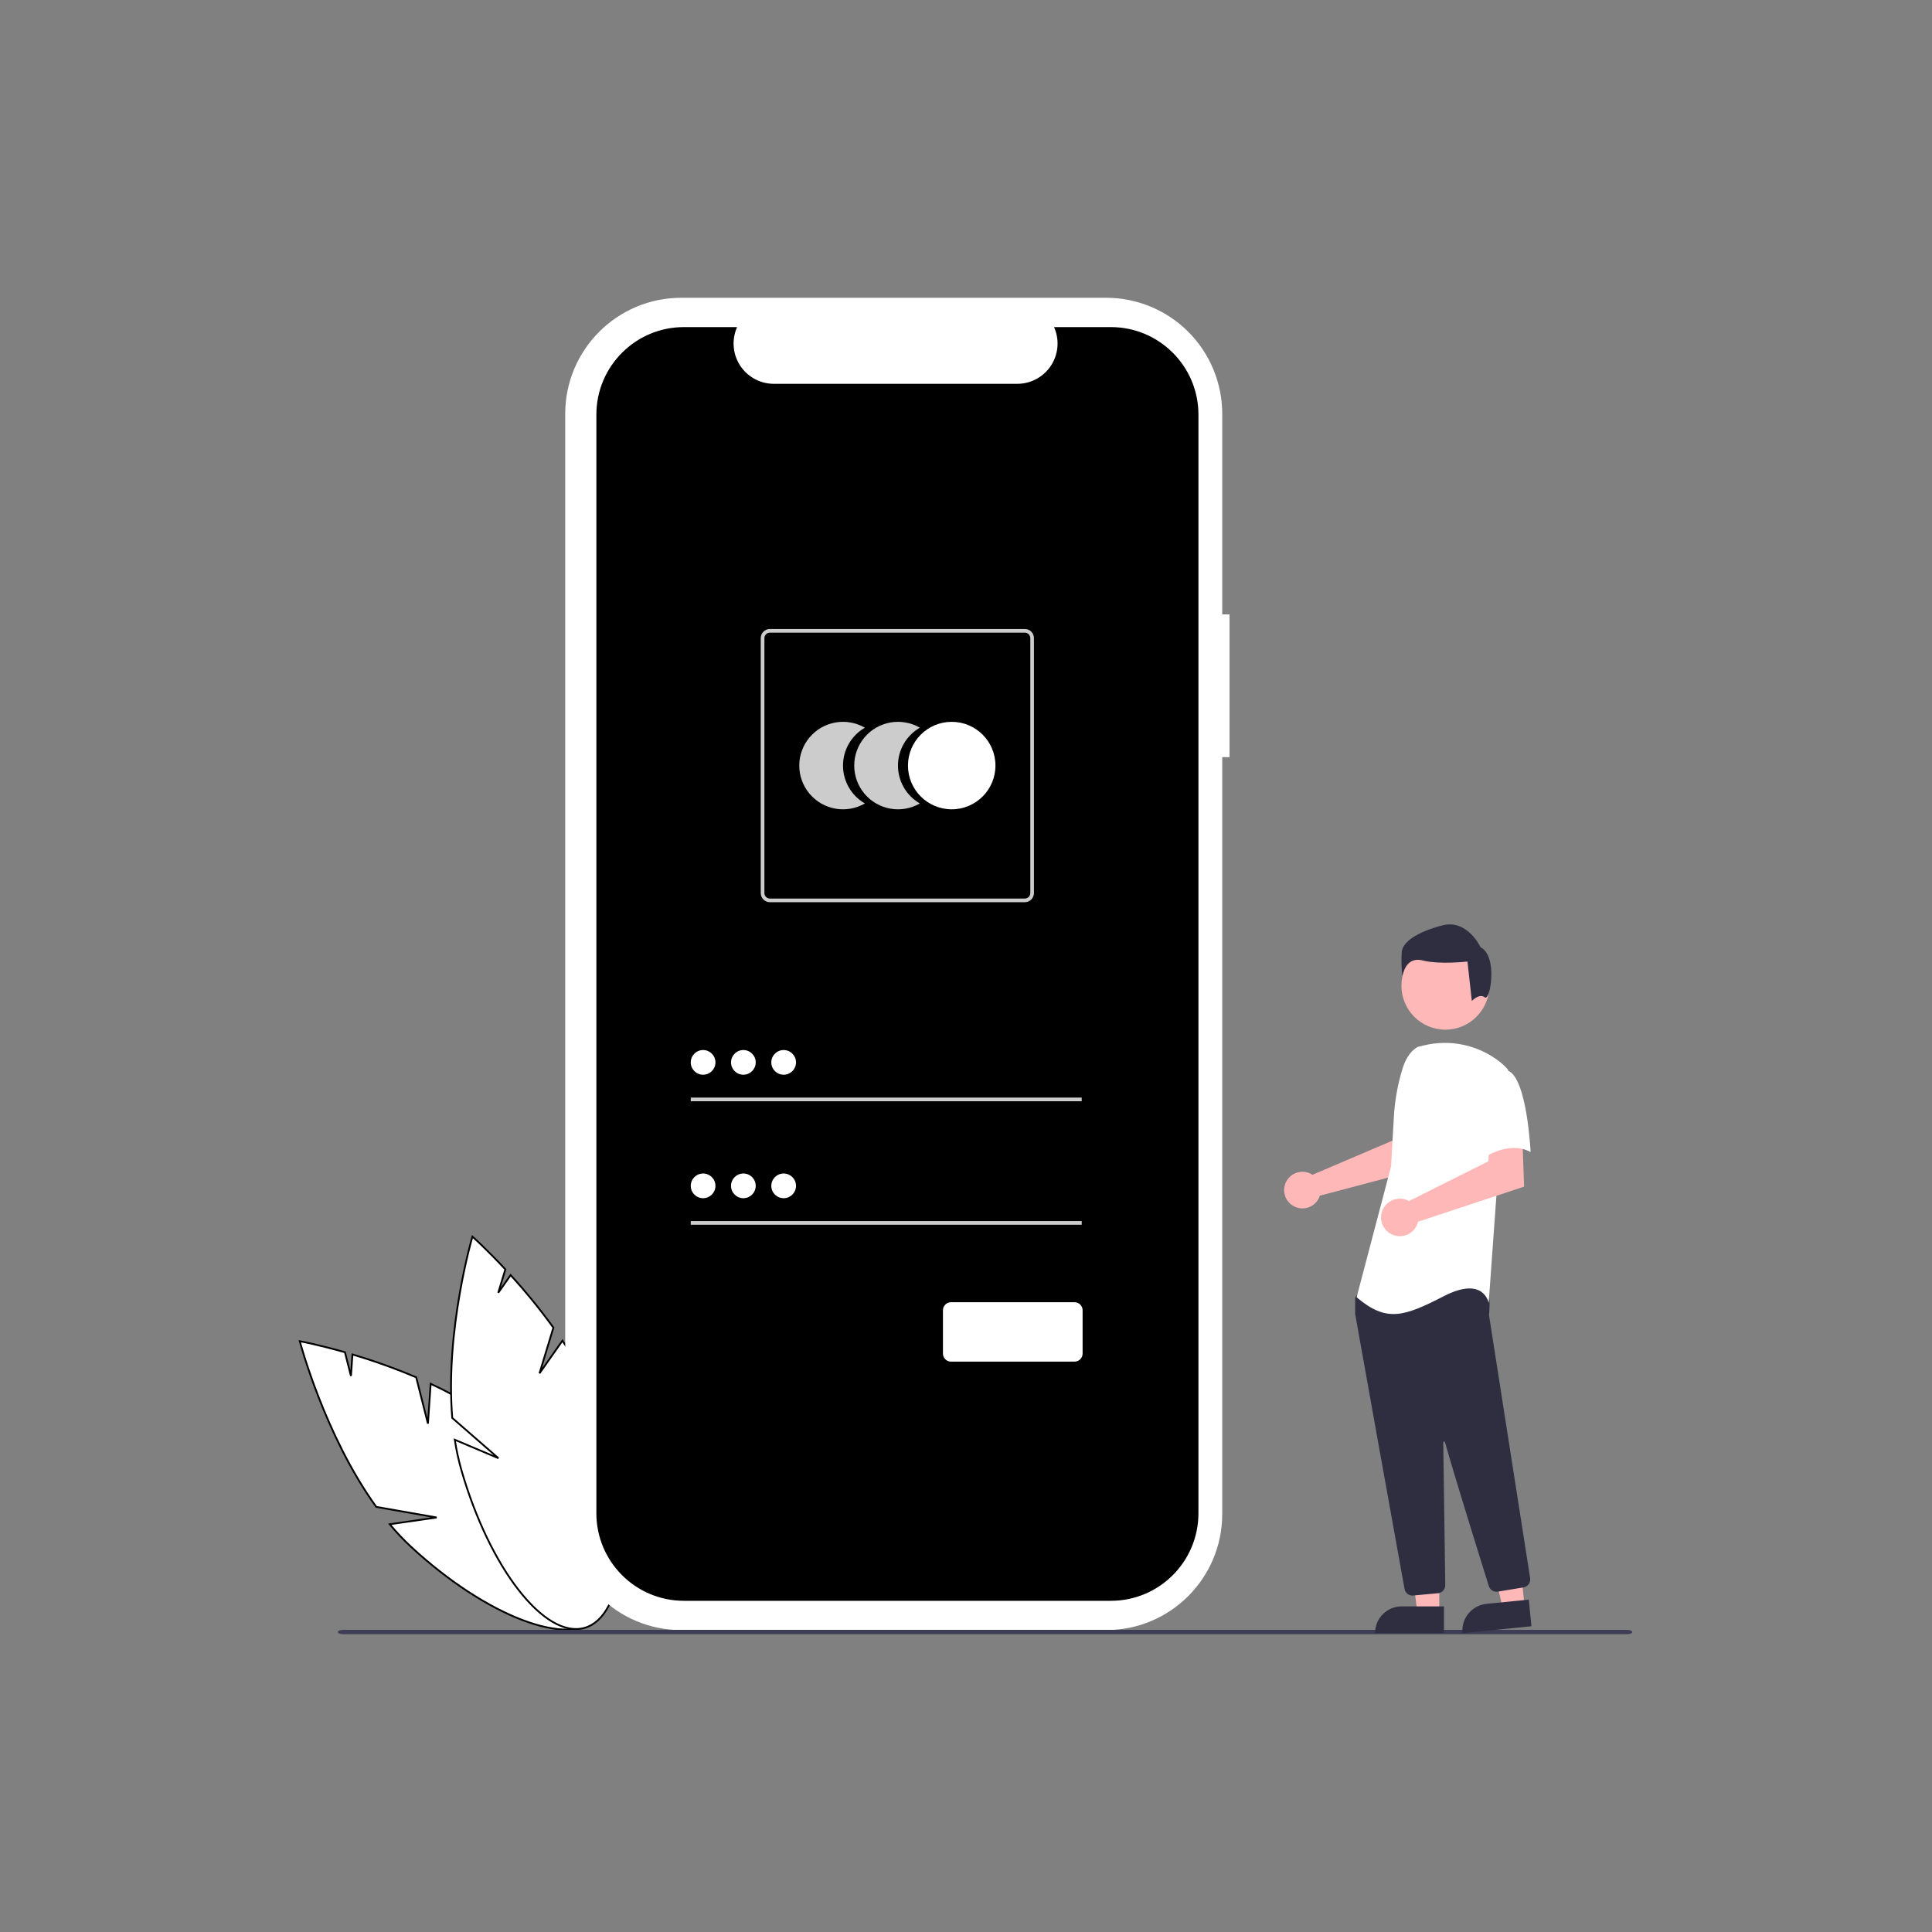 <?xml version="1.0" encoding="UTF-8" standalone="no" ?>
<!DOCTYPE svg PUBLIC "-//W3C//DTD SVG 1.1//EN" "http://www.w3.org/Graphics/SVG/1.1/DTD/svg11.dtd">
<svg xmlns="http://www.w3.org/2000/svg" xmlns:xlink="http://www.w3.org/1999/xlink" version="1.1" width="1080" height="1080" viewBox="0 0 1080 1080" xml:space="preserve">
<rect x="0" y="0" width="1080" height="1080" fill="#808080" stroke="none"/>
<desc>Created with Fabric.js 5.2.4</desc>
<defs>
</defs>
<g transform="matrix(1 0 0 1 540 540)" id="b7af9f0d-a5a9-451f-af42-9dfc53e31c24"  >
</g>
<g transform="matrix(1 0 0 1 540 540)" id="4bf04753-2225-485a-9608-c5017d084f6b"  >
<rect style="stroke: none; stroke-width: 1; stroke-dasharray: none; stroke-linecap: butt; stroke-dashoffset: 0; stroke-linejoin: miter; stroke-miterlimit: 4; fill: rgb(255,255,255); fill-rule: nonzero; opacity: 1; visibility: hidden;" vector-effect="non-scaling-stroke"  x="-540" y="-540" rx="0" ry="0" width="1080" height="1080" />
</g>
<g transform="matrix(1 0 0 1 253.56 830.34)"  >
<path style="stroke: rgb(0,0,0); stroke-width: 1; stroke-dasharray: none; stroke-linecap: butt; stroke-dashoffset: 0; stroke-linejoin: miter; stroke-miterlimit: 4; fill: rgb(255,255,255); fill-rule: nonzero; opacity: 1;" vector-effect="non-scaling-stroke"  transform=" translate(-313.55, -740.34)" d="M 299.205 705.809 L 292.645 679.937 C 281.014 675.007 269.114 670.738 257.002 667.149 L 256.174 679.173 L 252.816 665.926 C 237.795 661.632 227.576 659.743 227.576 659.743 C 227.576 659.743 241.376 712.232 270.33 752.36 L 304.064 758.286 L 277.857 762.065 C 281.499 766.447 285.413 770.596 289.576 774.487 C 331.691 813.579 378.6 831.515 394.349 814.547 C 410.098 797.579 388.724 752.135 346.609 713.047 C 333.553 700.928 317.152 691.203 300.734 683.547 Z" stroke-linecap="round" />
</g>
<g transform="matrix(1 0 0 1 299.87 800.95)"  >
<path style="stroke: rgb(0,0,0); stroke-width: 1; stroke-dasharray: none; stroke-linecap: butt; stroke-dashoffset: 0; stroke-linejoin: miter; stroke-miterlimit: 4; fill: rgb(255,255,255); fill-rule: nonzero; opacity: 1;" vector-effect="non-scaling-stroke"  transform=" translate(-359.87, -710.95)" d="M 361.591 677.706 L 369.349 652.168 C 361.941 641.937 353.962 632.131 345.449 622.797 L 338.525 632.662 L 342.497 619.586 C 331.856 608.15 324.085 601.251 324.085 601.251 C 324.085 601.251 308.77 653.318 312.81 702.635 L 338.625 725.145 L 314.233 714.833 C 315.086 720.468 316.294 726.044 317.847 731.527 C 333.693 786.761 364.578 826.362 386.83 819.978 C 409.082 813.594 414.276 763.643 398.43 708.409 C 393.518 691.286 384.504 674.483 374.407 659.444 Z" stroke-linecap="round" />
</g>
<g transform="matrix(1 0 0 1 501.64 538.84)"  >
<path style="stroke: none; stroke-width: 1; stroke-dasharray: none; stroke-linecap: butt; stroke-dashoffset: 0; stroke-linejoin: miter; stroke-miterlimit: 4; fill: rgb(255,255,255); fill-rule: nonzero; opacity: 1;" vector-effect="non-scaling-stroke"  transform=" translate(-561.64, -448.84)" d="M 747.327 253.445 L 743.235 253.445 L 743.235 141.345 C 743.235 124.136 736.399 107.633 724.231 95.465 C 712.063 83.297 695.56 76.462 678.352 76.462 L 440.845 76.462 C 405.011 76.462 375.962 105.511 375.962 141.345 L 375.962 756.345 C 375.962 792.178 405.011 821.228 440.845 821.228 L 678.352 821.228 C 714.186 821.227 743.234 792.178 743.234 756.345 L 743.234 333.24 L 747.326 333.24 Z" stroke-linecap="round" />
</g>
<g transform="matrix(1 0 0 1 501.65 538.85)"  >
<path style="stroke: rgb(0,0,0); stroke-width: 1; stroke-dasharray: none; stroke-linecap: butt; stroke-dashoffset: 0; stroke-linejoin: miter; stroke-miterlimit: 4; fill: rgb(0,0,0); fill-rule: nonzero; opacity: 1;" vector-effect="non-scaling-stroke"  transform=" translate(-561.64, -448.84)" d="M 680.97 93.335 L 649.97 93.335 C 652.865 100.434 652.037 108.508 647.76 114.871 C 643.484 121.234 636.32 125.05 628.654 125.049 L 492.589 125.049 C 484.923 125.049 477.76 121.233 473.484 114.87 C 469.208 108.507 468.38 100.434 471.275 93.335 L 442.319 93.335 C 415.559 93.335 393.865 115.029 393.865 141.79 L 393.865 755.896 C 393.865 782.657 415.559 804.35 442.319 804.35 L 680.97 804.35 C 707.73 804.35 729.424 782.657 729.424 755.896 L 729.424 755.896 L 729.424 141.788 C 729.423 115.028 707.73 93.335 680.97 93.335 Z" stroke-linecap="round" />
</g>
<g transform="matrix(1 0 0 1 465.13 427.96)"  >
<path style="stroke: none; stroke-width: 1; stroke-dasharray: none; stroke-linecap: butt; stroke-dashoffset: 0; stroke-linejoin: miter; stroke-miterlimit: 4; fill: rgb(204,204,204); fill-rule: nonzero; opacity: 1;" vector-effect="non-scaling-stroke"  transform=" translate(-525.12, -337.96)" d="M 531.234 337.965 C 531.232 329.228 535.895 321.155 543.464 316.791 C 533.188 310.856 520.135 313.156 512.507 322.246 C 504.879 331.336 504.879 344.59 512.507 353.68 C 520.135 362.77 533.188 365.07 543.464 359.136 C 535.896 354.772 531.233 346.7 531.234 337.965 Z" stroke-linecap="round" />
</g>
<g transform="matrix(1 0 0 1 495.86 427.96)"  >
<path style="stroke: none; stroke-width: 1; stroke-dasharray: none; stroke-linecap: butt; stroke-dashoffset: 0; stroke-linejoin: miter; stroke-miterlimit: 4; fill: rgb(204,204,204); fill-rule: nonzero; opacity: 1;" vector-effect="non-scaling-stroke"  transform=" translate(-555.86, -337.96)" d="M 561.971 337.965 C 561.969 329.228 566.632 321.155 574.201 316.791 C 563.925 310.856 550.872 313.156 543.244 322.246 C 535.616 331.336 535.616 344.59 543.244 353.68 C 550.872 362.77 563.925 365.07 574.201 359.136 C 566.633 354.772 561.97 346.7 561.971 337.965 Z" stroke-linecap="round" />
</g>
<g transform="matrix(1 0 0 1 532.01 427.96)" id="a4813fcf-056e-4514-bb8b-e6506f49341f"  >
<circle style="stroke: none; stroke-width: 1; stroke-dasharray: none; stroke-linecap: butt; stroke-dashoffset: 0; stroke-linejoin: miter; stroke-miterlimit: 4; fill: rgb(255,255,255); fill-rule: nonzero; opacity: 1;" vector-effect="non-scaling-stroke"  cx="0" cy="0" r="24.45" />
</g>
<g transform="matrix(1 0 0 1 501.62 427.97)"  >
<path style="stroke: none; stroke-width: 1; stroke-dasharray: none; stroke-linecap: butt; stroke-dashoffset: 0; stroke-linejoin: miter; stroke-miterlimit: 4; fill: rgb(204,204,204); fill-rule: nonzero; opacity: 1;" vector-effect="non-scaling-stroke"  transform=" translate(-561.62, -337.96)" d="M 632.872 414.33 L 490.372 414.33 C 487.547 414.327 485.258 412.038 485.255 409.213 L 485.255 266.713 C 485.258 263.889 487.547 261.6 490.372 261.596 L 632.872 261.596 C 635.697 261.6 637.986 263.889 637.989 266.713 L 637.989 409.213 C 637.986 412.038 635.697 414.327 632.872 414.33 Z M 490.372 263.644 C 488.677 263.646 487.304 265.02 487.302 266.714 L 487.302 409.214 C 487.304 410.909 488.677 412.283 490.372 412.284 L 632.872 412.284 C 634.567 412.283 635.94 410.909 635.942 409.214 L 635.942 266.714 C 635.94 265.02 634.567 263.646 632.872 263.644 Z" stroke-linecap="round" />
</g>
<g transform="matrix(1 0 0 1 495.41 614.58)" id="bb28937d-932f-4fdf-befe-f406e51091fe"  >
<rect style="stroke: none; stroke-width: 1; stroke-dasharray: none; stroke-linecap: butt; stroke-dashoffset: 0; stroke-linejoin: miter; stroke-miterlimit: 4; fill: rgb(204,204,204); fill-rule: nonzero; opacity: 1;" vector-effect="non-scaling-stroke"  x="-109.275" y="-1.025" rx="0" ry="0" width="218.55" height="2.05" />
</g>
<g transform="matrix(1 0 0 1 393.04 593.88)" id="fcef55fc-4968-45b2-93bb-1a1080c85fc7"  >
<circle style="stroke: none; stroke-width: 1; stroke-dasharray: none; stroke-linecap: butt; stroke-dashoffset: 0; stroke-linejoin: miter; stroke-miterlimit: 4; fill: rgb(255,255,255); fill-rule: nonzero; opacity: 1;" vector-effect="non-scaling-stroke"  cx="0" cy="0" r="6.902" />
</g>
<g transform="matrix(1 0 0 1 495.41 683.61)" id="ff33d889-4c74-4b91-85ef-b4882cc8fe76"  >
<rect style="stroke: none; stroke-width: 1; stroke-dasharray: none; stroke-linecap: butt; stroke-dashoffset: 0; stroke-linejoin: miter; stroke-miterlimit: 4; fill: rgb(204,204,204); fill-rule: nonzero; opacity: 1;" vector-effect="non-scaling-stroke"  x="-109.275" y="-1.025" rx="0" ry="0" width="218.55" height="2.05" />
</g>
<g transform="matrix(1 0 0 1 393.04 662.9)" id="e8fa0310-b872-4adf-aedd-0c6eda09f3b8"  >
<circle style="stroke: none; stroke-width: 1; stroke-dasharray: none; stroke-linecap: butt; stroke-dashoffset: 0; stroke-linejoin: miter; stroke-miterlimit: 4; fill: rgb(255,255,255); fill-rule: nonzero; opacity: 1;" vector-effect="non-scaling-stroke"  cx="0" cy="0" r="6.902" />
</g>
<g transform="matrix(1 0 0 1 566.15 744.56)"  >
<path style="stroke: none; stroke-width: 1; stroke-dasharray: none; stroke-linecap: butt; stroke-dashoffset: 0; stroke-linejoin: miter; stroke-miterlimit: 4; fill: rgb(255,255,255); fill-rule: nonzero; opacity: 1;" vector-effect="non-scaling-stroke"  transform=" translate(-626.16, -654.57)" d="M 660.69 671.172 L 591.622 671.172 C 589.138 671.169 587.125 669.156 587.122 666.672 L 587.122 642.464 C 587.125 639.98 589.138 637.967 591.622 637.964 L 660.69 637.964 C 663.175 637.967 665.188 639.98 665.19 642.464 L 665.19 666.672 C 665.188 669.156 663.175 671.169 660.69 671.172 Z" stroke-linecap="round" />
</g>
<g transform="matrix(1 0 0 1 415.55 593.88)" id="e12ee00d-aa4a-4413-a013-11d20b7f97f7"  >
<circle style="stroke: none; stroke-width: 1; stroke-dasharray: none; stroke-linecap: butt; stroke-dashoffset: 0; stroke-linejoin: miter; stroke-miterlimit: 4; fill: rgb(255,255,255); fill-rule: nonzero; opacity: 1;" vector-effect="non-scaling-stroke"  cx="0" cy="0" r="6.902" />
</g>
<g transform="matrix(1 0 0 1 438.07 593.88)" id="f58f497e-6949-45c8-be5f-eee2aa0f6586"  >
<circle style="stroke: none; stroke-width: 1; stroke-dasharray: none; stroke-linecap: butt; stroke-dashoffset: 0; stroke-linejoin: miter; stroke-miterlimit: 4; fill: rgb(255,255,255); fill-rule: nonzero; opacity: 1;" vector-effect="non-scaling-stroke"  cx="0" cy="0" r="6.902" />
</g>
<g transform="matrix(1 0 0 1 415.55 662.9)" id="b4d4939a-c6e6-4f4d-ba6c-e8b05485017d"  >
<circle style="stroke: none; stroke-width: 1; stroke-dasharray: none; stroke-linecap: butt; stroke-dashoffset: 0; stroke-linejoin: miter; stroke-miterlimit: 4; fill: rgb(255,255,255); fill-rule: nonzero; opacity: 1;" vector-effect="non-scaling-stroke"  cx="0" cy="0" r="6.902" />
</g>
<g transform="matrix(1 0 0 1 438.07 662.9)" id="aff120b1-519b-4e96-ac87-836aa55663de"  >
<circle style="stroke: none; stroke-width: 1; stroke-dasharray: none; stroke-linecap: butt; stroke-dashoffset: 0; stroke-linejoin: miter; stroke-miterlimit: 4; fill: rgb(255,255,255); fill-rule: nonzero; opacity: 1;" vector-effect="non-scaling-stroke"  cx="0" cy="0" r="6.902" />
</g>
<g transform="matrix(1 0 0 1 550.64 912.32)"  >
<path style="stroke: none; stroke-width: 1; stroke-dasharray: none; stroke-linecap: butt; stroke-dashoffset: 0; stroke-linejoin: miter; stroke-miterlimit: 4; fill: rgb(63,61,86); fill-rule: nonzero; opacity: 1;" vector-effect="non-scaling-stroke"  transform=" translate(-610.65, -822.32)" d="M 969.642 823.539 L 251.656 823.539 C 250.119 823.539 248.874 822.993 248.874 822.321 C 248.874 821.649 250.119 821.102 251.656 821.102 L 969.642 821.102 C 971.178 821.102 972.424 821.648 972.424 822.321 C 972.424 822.994 971.178 823.539 969.642 823.539 Z" stroke-linecap="round" />
</g>
<g transform="matrix(1 0 0 1 757.94 650.57)"  >
<path style="stroke: none; stroke-width: 1; stroke-dasharray: none; stroke-linecap: butt; stroke-dashoffset: 0; stroke-linejoin: miter; stroke-miterlimit: 4; fill: rgb(255,184,184); fill-rule: nonzero; opacity: 1;" vector-effect="non-scaling-stroke"  transform=" translate(-817.93, -560.57)" d="M 792.253 565.923 C 792.743 566.147 793.215 566.411 793.663 566.71 L 838.516 547.567 L 840.117 535.752 L 858.038 535.642 L 856.979 562.74 L 797.78 578.396 C 797.655 578.808 797.506 579.211 797.332 579.605 C 794.943 584.703 788.884 586.914 783.773 584.553 C 778.662 582.192 776.417 576.146 778.75 571.022 C 781.082 565.897 787.115 563.619 792.253 565.923 Z" stroke-linecap="round" />
</g>
<g transform="matrix(1 0 0 1 795.51 877.83)"  >
<polygon style="stroke: none; stroke-width: 1; stroke-dasharray: none; stroke-linecap: butt; stroke-dashoffset: 0; stroke-linejoin: miter; stroke-miterlimit: 4; fill: rgb(255,184,184); fill-rule: nonzero; opacity: 1;" vector-effect="non-scaling-stroke"  points="9.05,23.64 -3.21,23.64 -9.05,-23.64 9.05,-23.64 9.05,23.64 " />
</g>
<g transform="matrix(1 0 0 1 787.92 905.42)"  >
<path style="stroke: none; stroke-width: 1; stroke-dasharray: none; stroke-linecap: butt; stroke-dashoffset: 0; stroke-linejoin: miter; stroke-miterlimit: 4; fill: rgb(47,46,65); fill-rule: nonzero; opacity: 1;" vector-effect="non-scaling-stroke"  transform=" translate(-620.34, -738.96)" d="M 615.963 731.518 L 639.607 731.518 L 639.607 746.405 L 601.076 746.405 L 601.076 746.405 C 601.076 738.183 607.741 731.518 615.963 731.518 Z" stroke-linecap="round" />
</g>
<g transform="matrix(1 0 0 1 840.91 875.09)"  >
<polygon style="stroke: none; stroke-width: 1; stroke-dasharray: none; stroke-linecap: butt; stroke-dashoffset: 0; stroke-linejoin: miter; stroke-miterlimit: 4; fill: rgb(255,184,184); fill-rule: nonzero; opacity: 1;" vector-effect="non-scaling-stroke"  points="11.32,22.93 -0.88,24.13 -11.32,-22.36 6.69,-24.13 11.32,22.93 " />
</g>
<g transform="matrix(1 -0.1 0.1 1 836.07 903.57)"  >
<path style="stroke: none; stroke-width: 1; stroke-dasharray: none; stroke-linecap: butt; stroke-dashoffset: 0; stroke-linejoin: miter; stroke-miterlimit: 4; fill: rgb(47,46,65); fill-rule: nonzero; opacity: 1;" vector-effect="non-scaling-stroke"  transform=" translate(-896.06, -813.57)" d="M 891.686 806.128 L 915.33 806.128 L 915.33 821.014 L 876.799 821.014 L 876.799 821.014 C 876.799 817.066 878.367 813.28 881.159 810.488 C 883.951 807.696 887.738 806.128 891.686 806.128 Z" stroke-linecap="round" />
</g>
<g transform="matrix(1 0 0 1 807.97 551.03)"  >
<circle style="stroke: none; stroke-width: 1; stroke-dasharray: none; stroke-linecap: butt; stroke-dashoffset: 0; stroke-linejoin: miter; stroke-miterlimit: 4; fill: rgb(255,184,184); fill-rule: nonzero; opacity: 1;" vector-effect="non-scaling-stroke"  cx="0" cy="0" r="24.561" />
</g>
<g transform="matrix(1 0 0 1 806.48 805.49)"  >
<path style="stroke: none; stroke-width: 1; stroke-dasharray: none; stroke-linecap: butt; stroke-dashoffset: 0; stroke-linejoin: miter; stroke-miterlimit: 4; fill: rgb(47,46,65); fill-rule: nonzero; opacity: 1;" vector-effect="non-scaling-stroke"  transform=" translate(-866.48, -715.5)" d="M 849.556 801.919 C 847.381 801.925 845.518 800.364 845.141 798.222 C 838.796 762.997 818.053 647.817 817.557 644.626 C 817.546 644.553 817.541 644.479 817.542 644.405 L 817.542 635.817 C 817.541 635.504 817.639 635.199 817.821 634.945 L 820.561 631.107 C 820.825 630.733 821.247 630.502 821.705 630.482 C 837.327 629.75 888.489 627.603 890.961 630.691 L 890.961 630.691 C 893.443 633.794 892.566 643.198 892.365 645.051 L 892.375 645.245 L 915.36 792.24 C 915.734 794.679 914.079 796.967 911.645 797.375 L 897.289 799.74 C 895.079 800.095 892.942 798.78 892.263 796.647 C 887.823 782.459 872.934 734.729 867.774 716.26 C 867.707 716.018 867.471 715.863 867.223 715.899 C 866.974 715.934 866.791 716.148 866.794 716.399 C 867.052 734.004 867.675 778.922 867.889 794.436 L 867.913 796.107 C 867.933 798.452 866.155 800.422 863.82 800.643 L 849.976 801.901 C 849.836 801.914 849.695 801.919 849.556 801.919 Z" stroke-linecap="round" />
</g>
<g transform="matrix(1 0 0 1 800.72 658.76)"  >
<path style="stroke: none; stroke-width: 1; stroke-dasharray: none; stroke-linecap: butt; stroke-dashoffset: 0; stroke-linejoin: miter; stroke-miterlimit: 4; fill: rgb(255,255,255); fill-rule: nonzero; opacity: 1;" vector-effect="non-scaling-stroke"  transform=" translate(-860.72, -568.75)" d="M 852.381 495.254 C 848.095 497.802 845.53 502.484 844.058 507.249 C 841.333 516.07 839.693 525.19 839.174 534.408 L 837.618 562.009 L 818.363 635.178 C 835.052 649.299 844.678 646.09 867.144 634.54 C 889.609 622.989 892.176 638.391 892.176 638.391 L 896.668 576.132 L 903.087 508.1 C 901.646 506.365 900.015 504.797 898.225 503.426 C 886.205 494.079 870.561 490.764 855.783 494.431 Z" stroke-linecap="round" />
</g>
<g transform="matrix(1 0 0 1 811.99 663.48)"  >
<path style="stroke: none; stroke-width: 1; stroke-dasharray: none; stroke-linecap: butt; stroke-dashoffset: 0; stroke-linejoin: miter; stroke-miterlimit: 4; fill: rgb(255,184,184); fill-rule: nonzero; opacity: 1;" vector-effect="non-scaling-stroke"  transform=" translate(-871.99, -573.48)" d="M 846.127 580.7 C 846.645 580.895 847.146 581.131 847.627 581.404 L 891.976 559.207 L 892.712 547.182 L 911.005 545.92 L 911.986 573.333 L 852.72 592.932 C 851.729 597.182 848.212 600.376 843.887 600.953 C 839.561 601.53 835.33 599.371 833.259 595.529 C 831.189 591.688 831.711 586.966 834.571 583.67 C 837.431 580.374 842.032 579.192 846.127 580.7 Z" stroke-linecap="round" />
</g>
<g transform="matrix(1 0 0 1 837.46 622.79)"  >
<path style="stroke: none; stroke-width: 1; stroke-dasharray: none; stroke-linecap: butt; stroke-dashoffset: 0; stroke-linejoin: miter; stroke-miterlimit: 4; fill: rgb(255,255,255); fill-rule: nonzero; opacity: 1;" vector-effect="non-scaling-stroke"  transform=" translate(-897.45, -532.78)" d="M 902.766 508.412 C 913.677 512.263 915.599 553.985 915.599 553.985 C 902.762 546.925 887.358 558.478 887.358 558.478 C 887.358 558.478 884.149 547.567 880.297 533.446 C 877.934 525.373 879.872 516.652 885.432 510.34 C 885.432 510.34 891.854 504.558 902.766 508.412 Z" stroke-linecap="round" />
</g>
<g transform="matrix(1 0 0 1 808.55 538.14)"  >
<path style="stroke: none; stroke-width: 1; stroke-dasharray: none; stroke-linecap: butt; stroke-dashoffset: 0; stroke-linejoin: miter; stroke-miterlimit: 4; fill: rgb(47,46,65); fill-rule: nonzero; opacity: 1;" vector-effect="non-scaling-stroke"  transform=" translate(-868.54, -448.14)" d="M 889.991 467.531 C 886.931 465.082 882.756 469.532 882.756 469.532 L 880.308 447.499 C 880.308 447.499 865.007 449.332 855.214 446.887 C 845.422 444.443 843.892 455.762 843.892 455.762 C 843.387 451.19 843.284 446.582 843.586 441.991 C 844.197 436.483 852.154 430.975 866.231 427.302 C 880.308 423.629 887.652 439.543 887.652 439.543 C 897.445 444.439 893.051 469.979 889.991 467.531 Z" stroke-linecap="round" />
</g>
</svg>